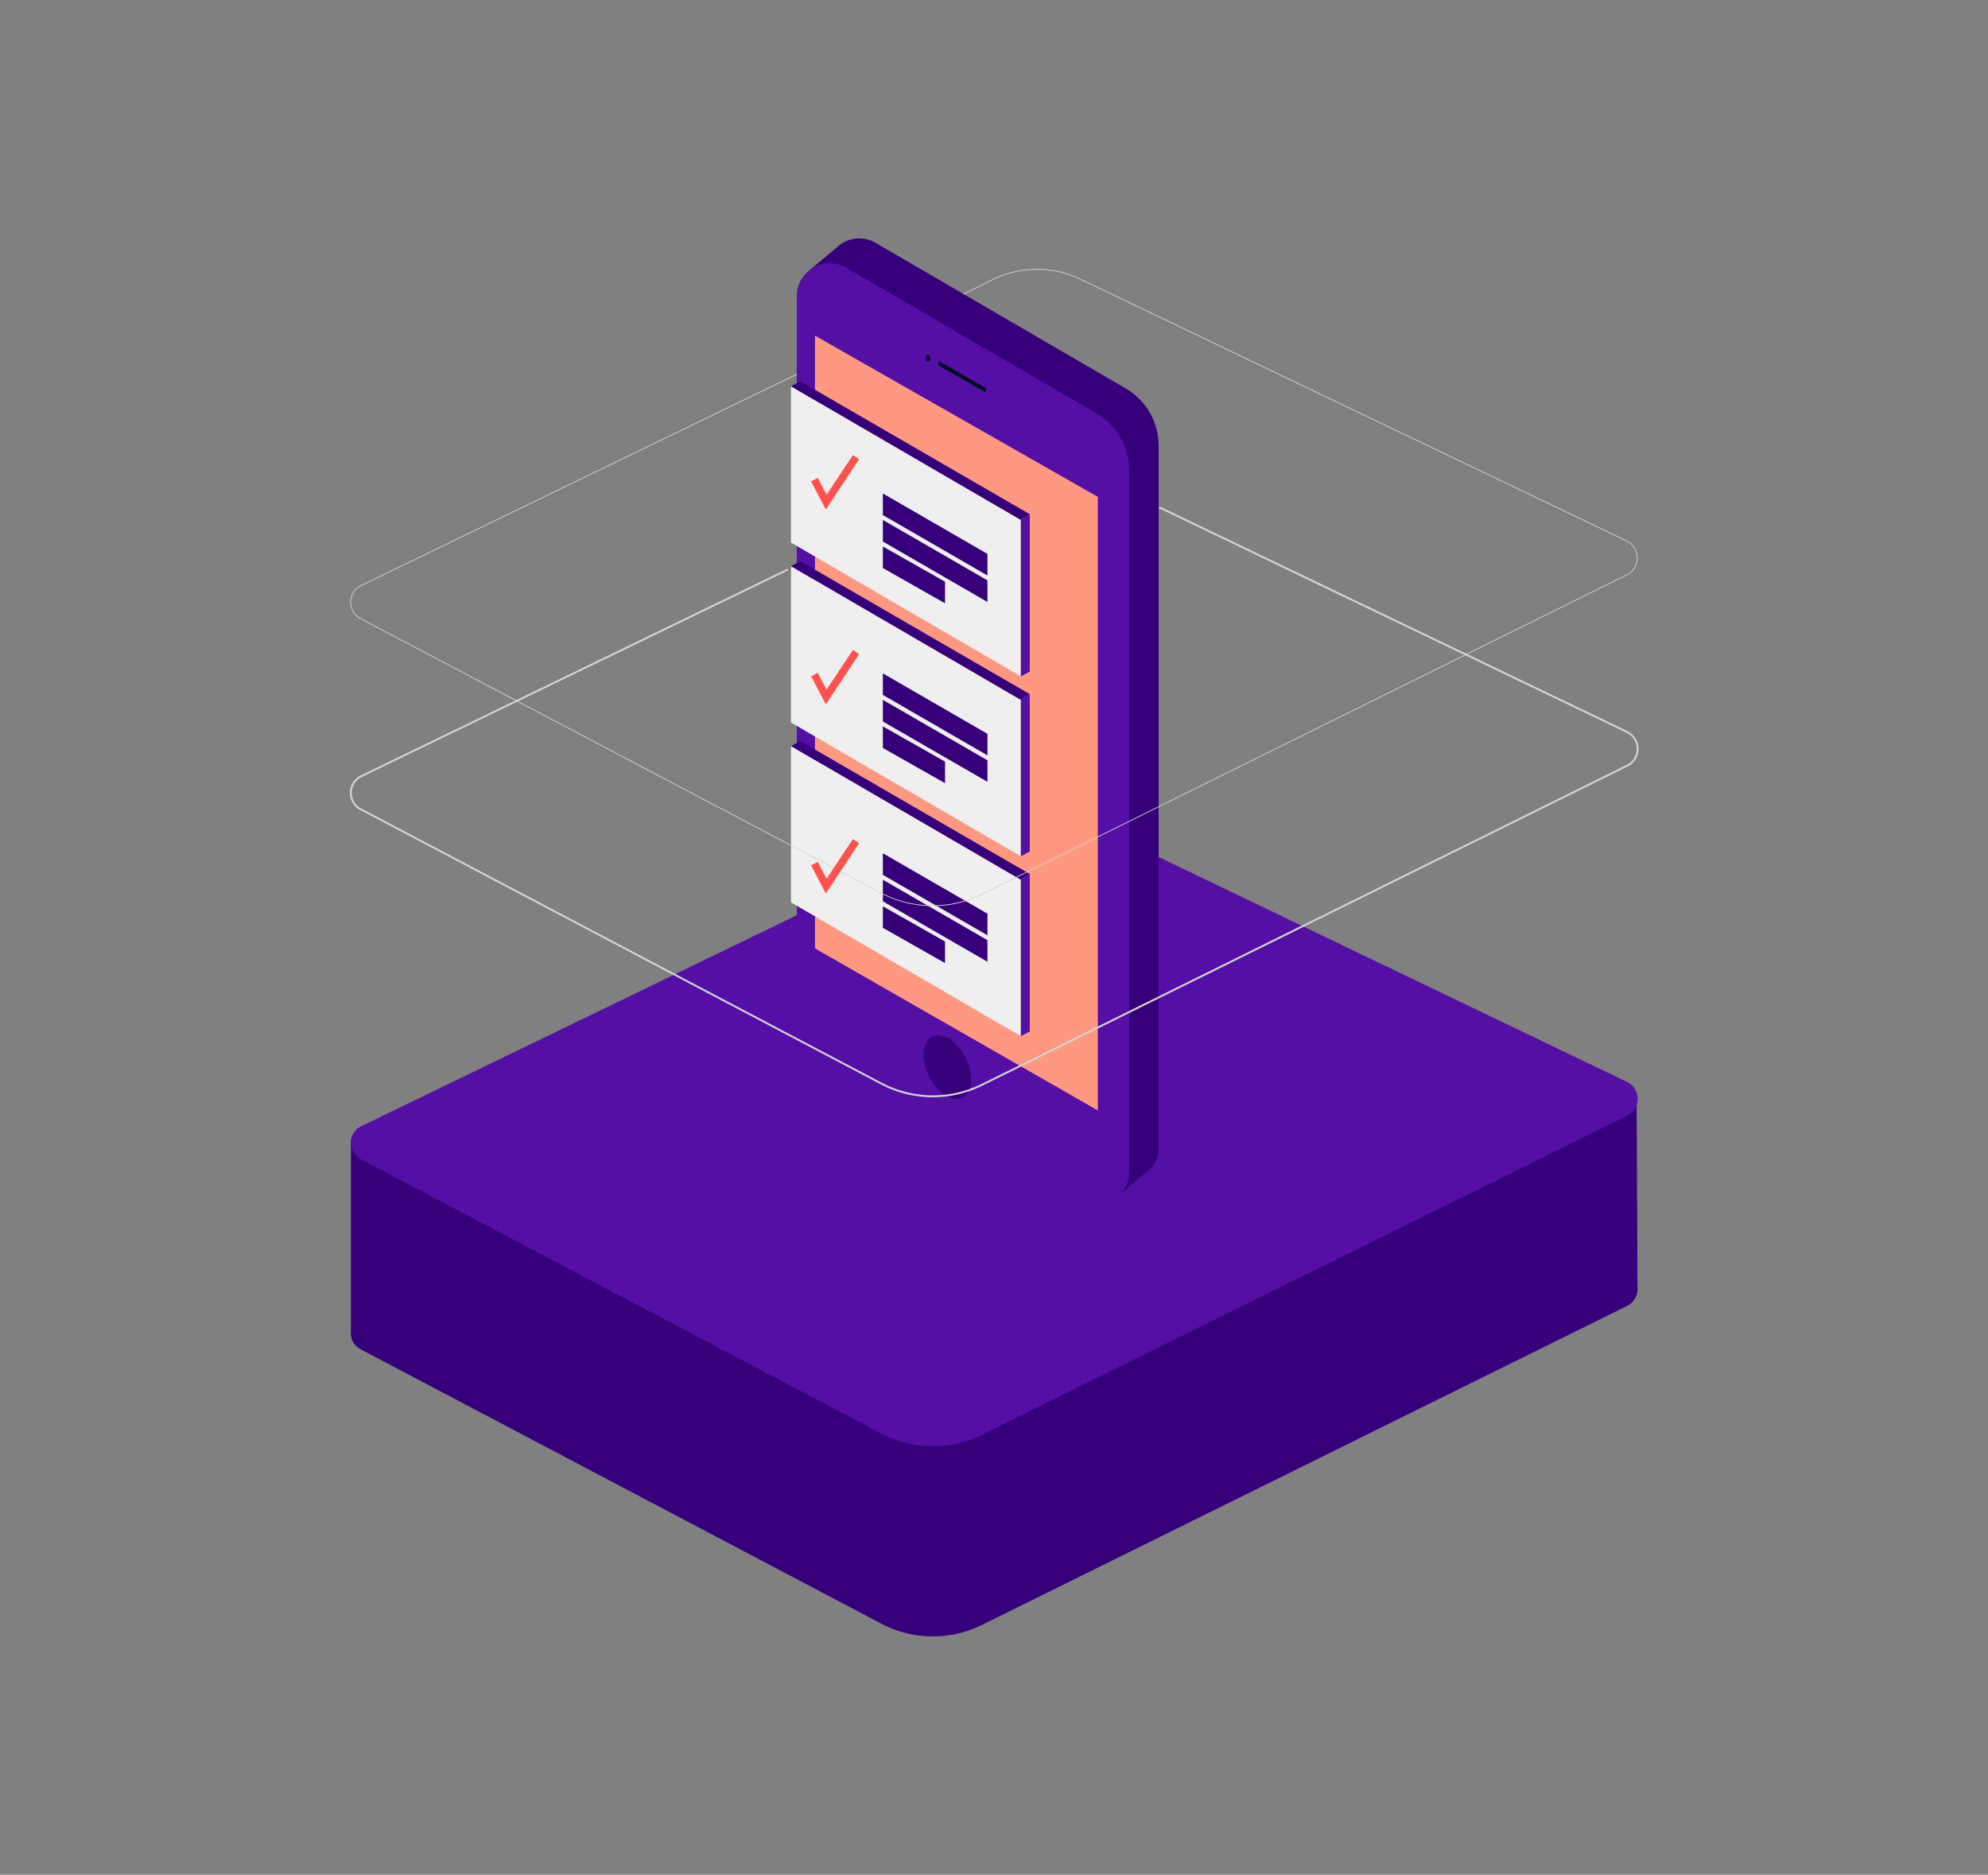 <svg xmlns="http://www.w3.org/2000/svg" viewBox="0 0 263.5 248.5"><rect x="0" y="0" width="263.5" height="248.5" fill="#808080" stroke="none"/><defs><style>.cls-1{fill:#350079;}.cls-2{fill:#540fa5;}.cls-3{fill:#ff9881;}.cls-4{fill:#000f23;}.cls-5{fill:#efefef;}.cls-6,.cls-7,.cls-8{fill:none;stroke-miterlimit:10;}.cls-6,.cls-7{stroke:#d3d3d3;}.cls-6{stroke-width:0.25px;}.cls-7{stroke-width:0.1px;}.cls-8{stroke:#ff5250;}</style></defs><title>cel-2</title><g id="Layer_7" data-name="Layer 7"><path class="cls-1" d="M216.92,145l-170.4,5.94v25.43a2.41,2.41,0,0,0,1.28,2.48l69,36.36a14.66,14.66,0,0,0,13.34.18l85.52-42.29a2.49,2.49,0,0,0,1.38-2.43Z"/><path class="cls-2" d="M47.8,153.65l69,36.36a14.66,14.66,0,0,0,13.34.18l85.52-42.3a2.49,2.49,0,0,0,0-4.48l-72.4-34.76a13.25,13.25,0,0,0-11.5,0L47.88,149.28A2.45,2.45,0,0,0,47.8,153.65Z"/><path class="cls-1" d="M151.67,155.61a4,4,0,0,0,1.9-3.46V59.08a8.77,8.77,0,0,0-4.35-7.58L116.07,32.2a4.33,4.33,0,0,0-4.58.12l-4.12,3.43L147.62,159Z"/><path class="cls-2" d="M143.44,158.91l-34.09-21a7.86,7.86,0,0,1-3.74-6.7V39.26a4.37,4.37,0,0,1,6.56-3.78l33.14,19.3a8.76,8.76,0,0,1,4.36,7.58v93.07A4.09,4.09,0,0,1,143.44,158.91Z"/><polygon class="cls-3" points="108.02 125.71 145.51 147.19 145.51 65.86 108.02 44.49 108.02 125.71"/><ellipse class="cls-4" cx="123" cy="47.49" rx="0.29" ry="0.47"/><polygon class="cls-4" points="130.68 52.05 124.41 48.44 124.41 47.83 130.68 51.45 130.68 52.05"/><ellipse class="cls-1" cx="125.57" cy="141.46" rx="2.71" ry="4.51" transform="translate(-50.22 71.61) rotate(-26.74)"/><polygon class="cls-5" points="135.31 89.65 104.84 71.92 104.84 51.2 135.31 68.92 135.31 89.65"/><polygon class="cls-1" points="104.84 51.2 106.08 50.54 136.49 68.16 135.31 68.92 104.84 51.2"/><polygon class="cls-1" points="130.88 76.28 117.02 68.27 117.02 65.41 130.88 73.42 130.88 76.28"/><polygon class="cls-1" points="130.88 79.79 117.02 71.78 117.02 68.92 130.88 76.93 130.88 79.79"/><polygon class="cls-1" points="125.26 79.97 117.02 75.29 117.02 72.44 125.26 77.11 125.26 79.97"/><polygon class="cls-2" points="136.49 68.16 135.31 68.92 135.31 89.65 136.49 89.03 136.49 68.16"/><polygon class="cls-5" points="135.31 113.5 104.84 95.77 104.84 75.04 135.31 92.77 135.31 113.5"/><polygon class="cls-1" points="104.84 75.04 106.08 74.39 136.49 92.01 135.31 92.77 104.84 75.04"/><polygon class="cls-1" points="130.88 100.12 117.02 92.11 117.02 89.26 130.88 97.27 130.88 100.12"/><polygon class="cls-1" points="130.88 103.63 117.02 95.63 117.02 92.77 130.88 100.78 130.88 103.63"/><polygon class="cls-1" points="125.26 103.81 117.02 99.14 117.02 96.28 125.26 100.96 125.26 103.81"/><polygon class="cls-2" points="136.49 92.01 135.31 92.77 135.31 113.5 136.49 112.87 136.49 92.01"/><polygon class="cls-5" points="135.31 137.34 104.84 119.61 104.84 98.89 135.31 116.61 135.31 137.34"/><polygon class="cls-1" points="104.84 98.89 106.08 98.23 136.49 115.85 135.31 116.61 104.84 98.89"/><polygon class="cls-1" points="130.88 123.97 117.02 115.96 117.02 113.1 130.88 121.11 130.88 123.97"/><polygon class="cls-1" points="130.88 127.48 117.02 119.47 117.02 116.61 130.88 124.62 130.88 127.48"/><polygon class="cls-1" points="125.26 127.66 117.02 122.98 117.02 120.13 125.26 124.8 125.26 127.66"/><polygon class="cls-2" points="136.49 115.85 135.31 116.61 135.31 137.34 136.49 136.72 136.49 115.85"/><path class="cls-6" d="M104.43,75.49l-56.55,27.4a2.45,2.45,0,0,0-.08,4.37l69,36.36a14.66,14.66,0,0,0,13.34.18l85.52-42.3a2.49,2.49,0,0,0,0-4.48l-62-29.77"/><path class="cls-7" d="M105.61,49.61l-57.73,28A2.45,2.45,0,0,0,47.8,82l69,36.37a14.69,14.69,0,0,0,13.34.17L215.62,76.2a2.5,2.5,0,0,0,0-4.49L143.19,37a13.29,13.29,0,0,0-11.5,0l-4,2"/><polyline class="cls-8" points="113.47 60.59 109.51 66.56 107.95 63.57"/><polyline class="cls-8" points="113.47 86.42 109.51 92.38 107.95 89.4"/><polyline class="cls-8" points="113.47 111.49 109.51 117.46 107.95 114.47"/></g></svg>